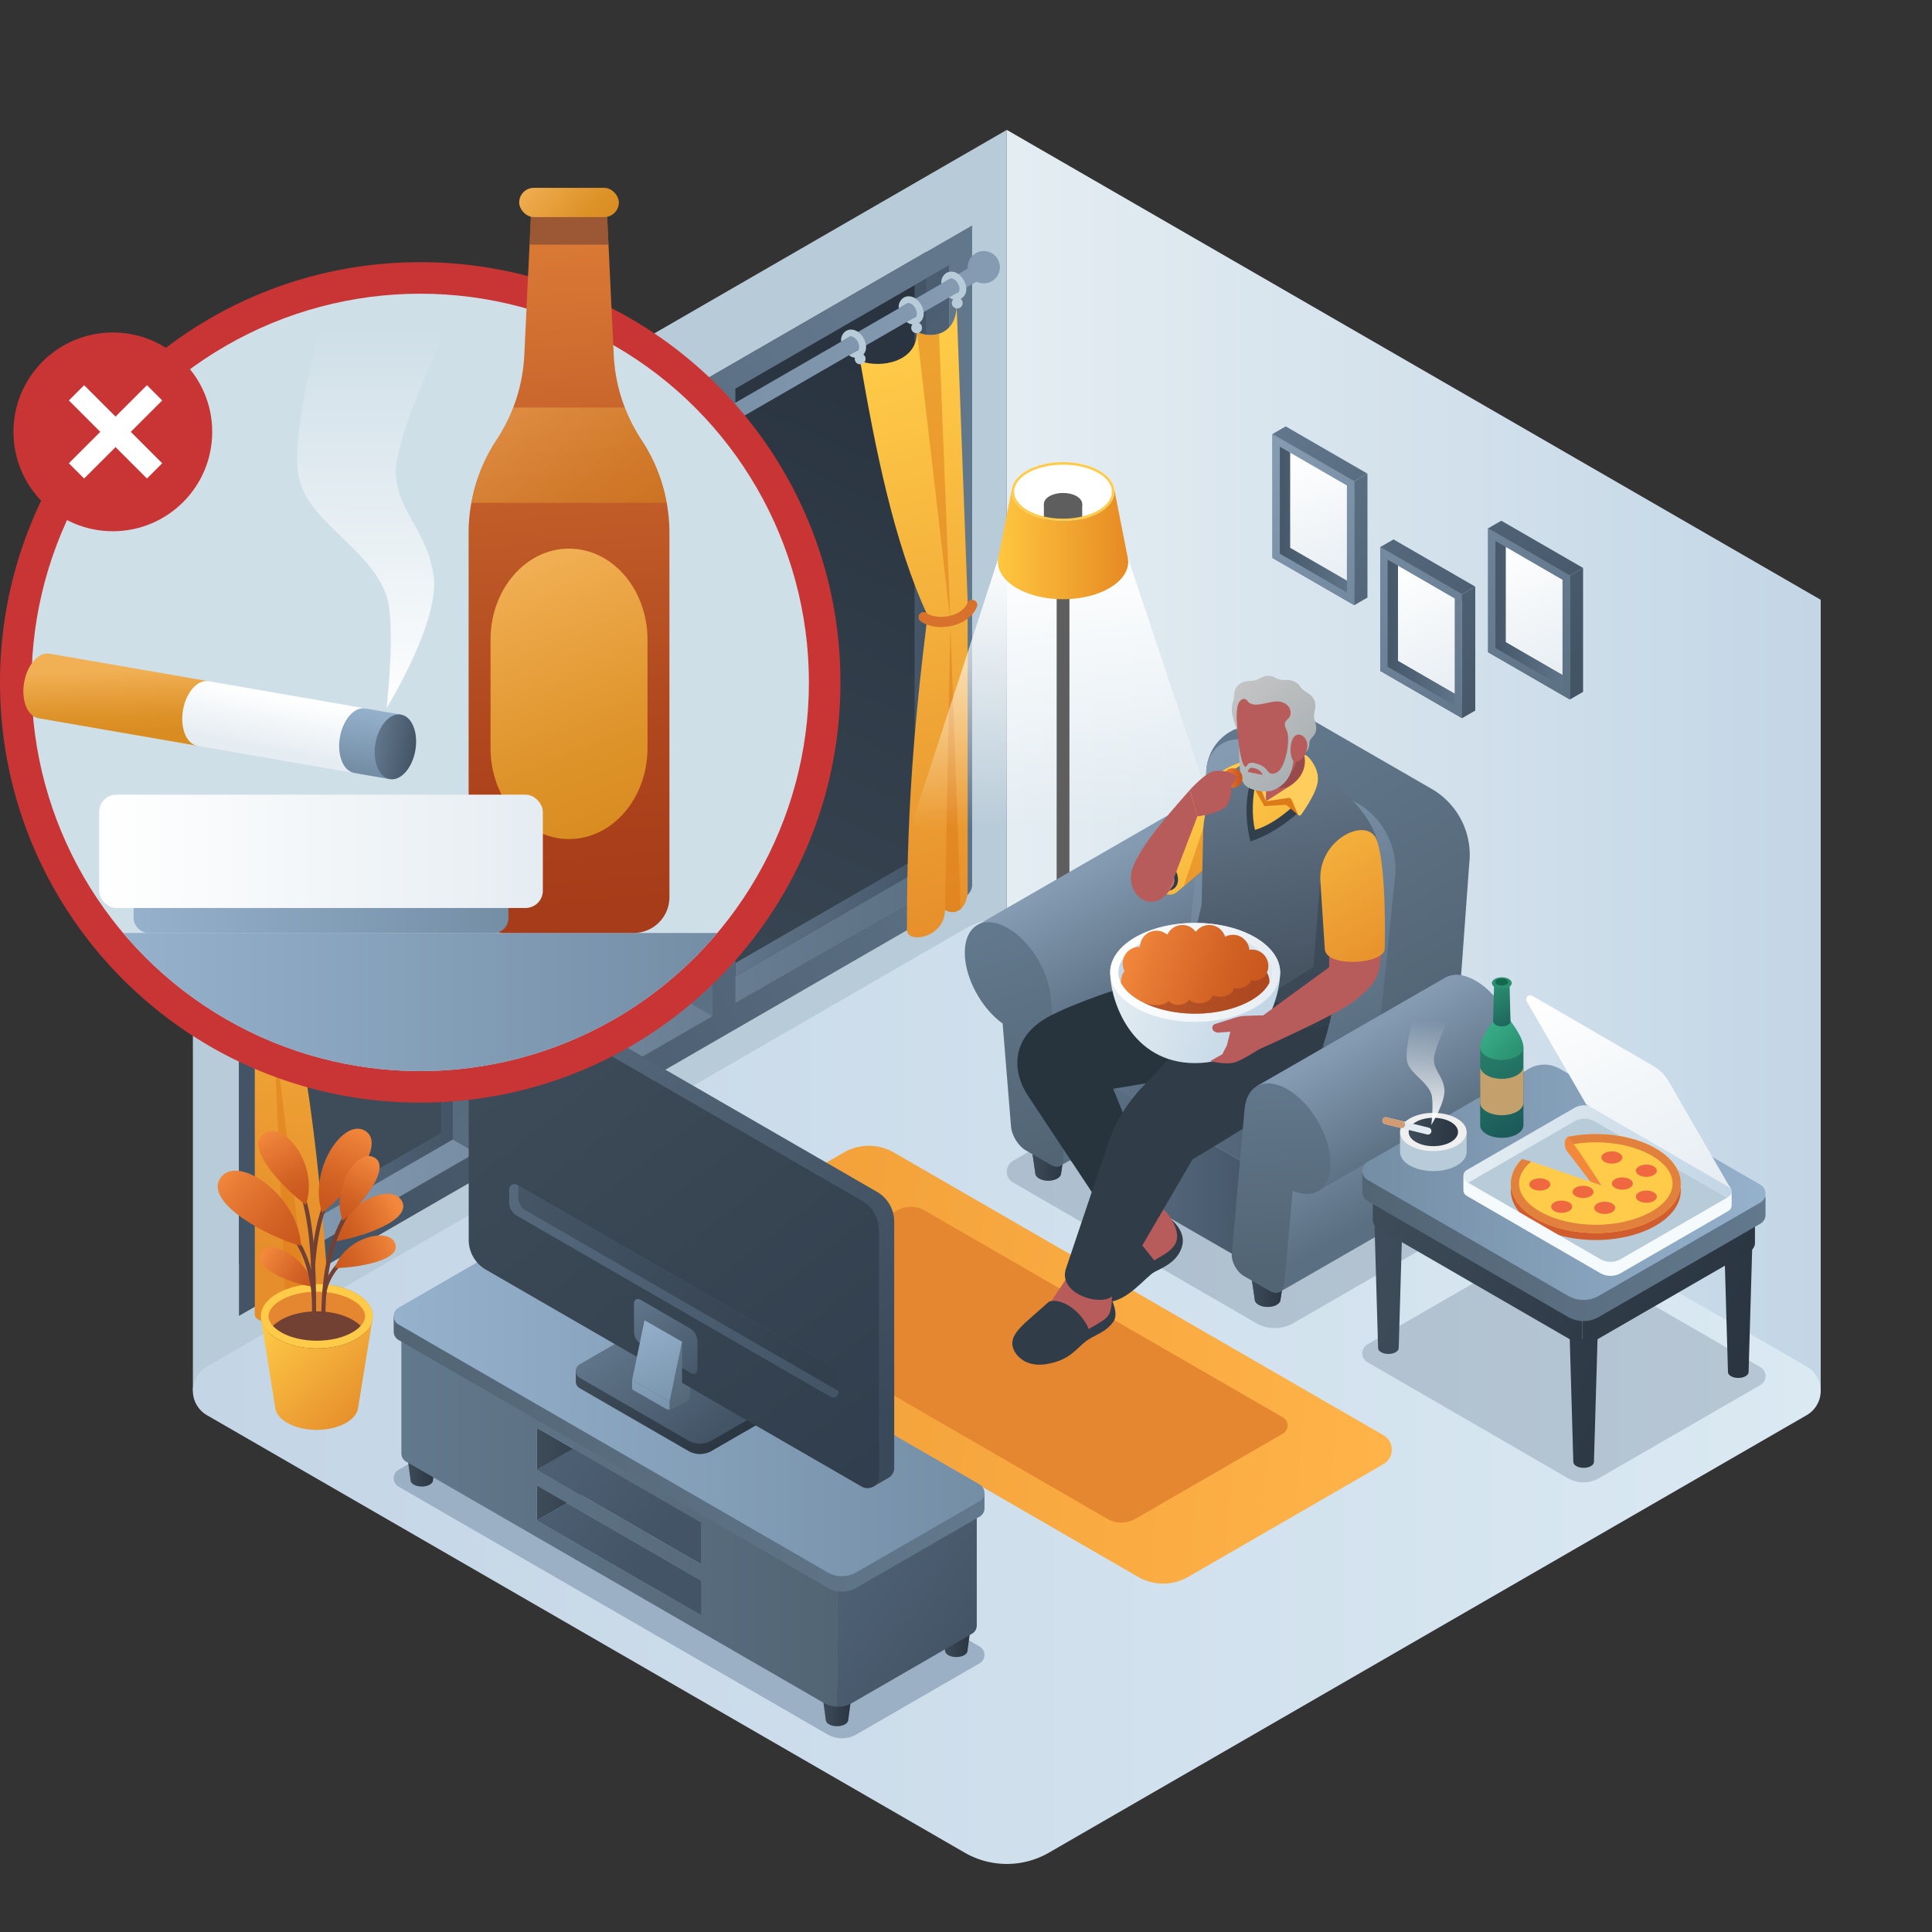<svg id="Layer_1" data-name="Layer 1" xmlns="http://www.w3.org/2000/svg" xmlns:xlink="http://www.w3.org/1999/xlink" viewBox="0 0 1000 1000">
  <rect x="0" y="0" width="1000" height="1000" fill="#333333" stroke="none"/>
  <defs>
    <style>
      .cls-1 {
        fill: url(#linear-gradient);
      }

      .cls-2 {
        fill: #b8cbd8;
      }

      .cls-3 {
        fill: url(#linear-gradient-2);
      }

      .cls-4 {
        fill: #2a3f5e;
        opacity: 0.2;
      }

      .cls-27, .cls-5 {
        fill: #fff;
      }

      .cls-5 {
        opacity: 0.7;
      }

      .cls-6 {
        fill: url(#linear-gradient-3);
      }

      .cls-7 {
        fill: url(#linear-gradient-4);
      }

      .cls-8 {
        fill: url(#linear-gradient-5);
      }

      .cls-9 {
        fill: url(#linear-gradient-6);
      }

      .cls-10 {
        fill: url(#linear-gradient-7);
      }

      .cls-11 {
        fill: url(#linear-gradient-8);
      }

      .cls-12 {
        fill: url(#linear-gradient-9);
      }

      .cls-13 {
        fill: url(#linear-gradient-10);
      }

      .cls-14 {
        fill: url(#linear-gradient-11);
      }

      .cls-15 {
        fill: url(#linear-gradient-12);
      }

      .cls-16 {
        fill: url(#linear-gradient-13);
      }

      .cls-17 {
        fill: url(#linear-gradient-14);
      }

      .cls-18 {
        fill: url(#linear-gradient-15);
      }

      .cls-19, .cls-46 {
        fill: #dd7b19;
      }

      .cls-139, .cls-19, .cls-51, .cls-61 {
        opacity: 0.5;
      }

      .cls-20 {
        fill: url(#linear-gradient-16);
      }

      .cls-21 {
        fill: none;
        stroke: #d8712b;
        stroke-linecap: round;
        stroke-miterlimit: 10;
        stroke-width: 5.287px;
      }

      .cls-22 {
        fill: url(#linear-gradient-17);
      }

      .cls-23 {
        fill: #e58630;
      }

      .cls-24 {
        fill: url(#linear-gradient-18);
      }

      .cls-25 {
        fill: #5e5e5e;
      }

      .cls-26 {
        fill: url(#linear-gradient-19);
      }

      .cls-28 {
        fill: #ffcb48;
      }

      .cls-29 {
        fill: #4f4f4f;
      }

      .cls-30 {
        fill: url(#linear-gradient-20);
      }

      .cls-31 {
        fill: #777;
      }

      .cls-32 {
        fill: url(#linear-gradient-21);
      }

      .cls-33 {
        fill: url(#linear-gradient-22);
      }

      .cls-34 {
        fill: url(#linear-gradient-23);
      }

      .cls-35 {
        fill: url(#linear-gradient-24);
      }

      .cls-36 {
        fill: url(#linear-gradient-25);
      }

      .cls-37 {
        fill: url(#linear-gradient-26);
      }

      .cls-38 {
        fill: #27343d;
      }

      .cls-39 {
        fill: #303d49;
      }

      .cls-40 {
        fill: #b75c5a;
      }

      .cls-41, .cls-51 {
        fill: #323f4c;
      }

      .cls-42 {
        fill: url(#linear-gradient-27);
      }

      .cls-43 {
        fill: #c6716b;
      }

      .cls-44 {
        fill: url(#linear-gradient-28);
      }

      .cls-45 {
        fill: url(#linear-gradient-29);
      }

      .cls-47 {
        fill: #ffcd5c;
      }

      .cls-48 {
        fill: #994a4a;
      }

      .cls-49 {
        fill: url(#linear-gradient-30);
      }

      .cls-50 {
        fill: url(#linear-gradient-31);
      }

      .cls-52 {
        fill: url(#linear-gradient-32);
      }

      .cls-53 {
        fill: url(#linear-gradient-33);
      }

      .cls-54 {
        fill: url(#linear-gradient-34);
      }

      .cls-55 {
        fill: url(#linear-gradient-35);
      }

      .cls-56 {
        fill: url(#linear-gradient-36);
      }

      .cls-57 {
        fill: url(#linear-gradient-37);
      }

      .cls-58 {
        fill: url(#linear-gradient-38);
      }

      .cls-59 {
        fill: url(#linear-gradient-39);
      }

      .cls-60 {
        fill: url(#linear-gradient-40);
      }

      .cls-61 {
        fill: #913823;
      }

      .cls-62 {
        fill: url(#linear-gradient-41);
      }

      .cls-63 {
        fill: url(#linear-gradient-42);
      }

      .cls-64 {
        fill: url(#linear-gradient-43);
      }

      .cls-65 {
        fill: url(#linear-gradient-44);
      }

      .cls-66 {
        fill: url(#linear-gradient-45);
      }

      .cls-67 {
        fill: url(#linear-gradient-46);
      }

      .cls-68 {
        fill: url(#linear-gradient-47);
      }

      .cls-69 {
        fill: url(#linear-gradient-48);
      }

      .cls-70 {
        fill: url(#linear-gradient-49);
      }

      .cls-71 {
        fill: url(#linear-gradient-50);
      }

      .cls-140, .cls-72 {
        fill: #724133;
      }

      .cls-73 {
        fill: url(#linear-gradient-51);
      }

      .cls-74 {
        fill: url(#linear-gradient-52);
      }

      .cls-75 {
        fill: url(#linear-gradient-53);
      }

      .cls-76 {
        fill: url(#linear-gradient-54);
      }

      .cls-77 {
        fill: url(#linear-gradient-55);
      }

      .cls-78 {
        fill: url(#linear-gradient-56);
      }

      .cls-79 {
        fill: url(#linear-gradient-57);
      }

      .cls-80 {
        fill: #9bb0c4;
      }

      .cls-81 {
        fill: url(#linear-gradient-58);
      }

      .cls-82 {
        fill: url(#linear-gradient-59);
      }

      .cls-83 {
        fill: url(#linear-gradient-60);
      }

      .cls-84 {
        fill: url(#linear-gradient-61);
      }

      .cls-85 {
        fill: url(#linear-gradient-62);
      }

      .cls-86 {
        fill: url(#linear-gradient-63);
      }

      .cls-87 {
        fill: url(#linear-gradient-64);
      }

      .cls-88 {
        fill: url(#linear-gradient-65);
      }

      .cls-89 {
        fill: url(#linear-gradient-66);
      }

      .cls-90 {
        fill: url(#linear-gradient-67);
      }

      .cls-91 {
        fill: url(#linear-gradient-68);
      }

      .cls-92 {
        fill: url(#linear-gradient-69);
      }

      .cls-93 {
        fill: url(#linear-gradient-70);
      }

      .cls-94 {
        fill: url(#linear-gradient-71);
      }

      .cls-95 {
        fill: url(#linear-gradient-72);
      }

      .cls-96 {
        fill: url(#linear-gradient-73);
      }

      .cls-97 {
        fill: url(#linear-gradient-74);
      }

      .cls-98 {
        fill: url(#linear-gradient-75);
      }

      .cls-99 {
        fill: url(#linear-gradient-76);
      }

      .cls-100 {
        fill: url(#linear-gradient-77);
      }

      .cls-101 {
        fill: url(#linear-gradient-78);
      }

      .cls-102 {
        fill: url(#linear-gradient-79);
      }

      .cls-103 {
        fill: url(#linear-gradient-80);
      }

      .cls-104 {
        fill: url(#linear-gradient-81);
      }

      .cls-105 {
        fill: url(#linear-gradient-82);
      }

      .cls-106 {
        fill: url(#linear-gradient-83);
      }

      .cls-107 {
        fill: url(#linear-gradient-84);
      }

      .cls-108 {
        fill: url(#linear-gradient-85);
      }

      .cls-109 {
        fill: url(#linear-gradient-86);
      }

      .cls-110 {
        fill: url(#linear-gradient-87);
      }

      .cls-111 {
        fill: url(#linear-gradient-88);
      }

      .cls-112 {
        fill: url(#linear-gradient-89);
      }

      .cls-113 {
        fill: url(#linear-gradient-90);
      }

      .cls-114 {
        fill: url(#linear-gradient-91);
      }

      .cls-115 {
        fill: url(#linear-gradient-92);
      }

      .cls-116 {
        fill: #efefef;
      }

      .cls-117 {
        fill: url(#linear-gradient-93);
      }

      .cls-118 {
        fill: #e2ebf1;
      }

      .cls-119 {
        fill: #d39b71;
      }

      .cls-120 {
        fill: url(#linear-gradient-94);
      }

      .cls-121 {
        fill: url(#linear-gradient-95);
      }

      .cls-122 {
        fill: #d15d2f;
      }

      .cls-123 {
        fill: #e2803d;
      }

      .cls-124 {
        fill: url(#linear-gradient-96);
      }

      .cls-125 {
        fill: #f5fafc;
      }

      .cls-126 {
        fill: #f2883c;
      }

      .cls-127 {
        fill: #ef683f;
      }

      .cls-128 {
        fill: url(#linear-gradient-97);
      }

      .cls-129 {
        fill: url(#linear-gradient-98);
      }

      .cls-130 {
        fill: #c4a16c;
      }

      .cls-131 {
        fill: url(#linear-gradient-99);
      }

      .cls-132 {
        fill: #2b8e6f;
      }

      .cls-133 {
        fill: #14684c;
      }

      .cls-134 {
        fill: #c93535;
      }

      .cls-135 {
        fill: #cfdfe8;
      }

      .cls-136 {
        fill: url(#linear-gradient-100);
      }

      .cls-137 {
        fill: url(#linear-gradient-101);
      }

      .cls-138 {
        fill: url(#linear-gradient-102);
      }

      .cls-139 {
        fill: url(#linear-gradient-103);
      }

      .cls-140 {
        opacity: 0.6;
      }

      .cls-141 {
        fill: url(#linear-gradient-104);
      }

      .cls-142 {
        fill: url(#linear-gradient-105);
      }

      .cls-143 {
        fill: url(#linear-gradient-106);
      }

      .cls-144 {
        fill: url(#linear-gradient-107);
      }

      .cls-145 {
        fill: url(#linear-gradient-108);
      }

      .cls-146 {
        fill: url(#linear-gradient-109);
      }

      .cls-147 {
        fill: url(#linear-gradient-110);
      }

      .cls-148 {
        fill: url(#linear-gradient-111);
      }

      .cls-149 {
        fill: url(#linear-gradient-112);
      }
    </style>
    <linearGradient id="linear-gradient" x1="521.108" y1="393.56" x2="942.394" y2="393.56" gradientUnits="userSpaceOnUse">
      <stop offset="0" stop-color="#e4edf2"/>
      <stop offset="1" stop-color="#c3d6e6"/>
    </linearGradient>
    <linearGradient id="linear-gradient-2" x1="99.837" y1="719.893" x2="942.394" y2="719.893" gradientUnits="userSpaceOnUse">
      <stop offset="0.007" stop-color="#c4d5e6"/>
      <stop offset="1" stop-color="#dae9f2"/>
    </linearGradient>
    <linearGradient id="linear-gradient-3" x1="411.819" y1="169.435" x2="226.214" y2="571.579" gradientUnits="userSpaceOnUse">
      <stop offset="0" stop-color="#293440"/>
      <stop offset="1" stop-color="#3e4c59"/>
    </linearGradient>
    <linearGradient id="linear-gradient-4" x1="135.574" y1="466.24" x2="234.28" y2="466.24" gradientUnits="userSpaceOnUse">
      <stop offset="0" stop-color="#62778c"/>
      <stop offset="1" stop-color="#435466"/>
    </linearGradient>
    <linearGradient id="linear-gradient-5" x1="258.094" y1="395.499" x2="356.815" y2="395.499" xlink:href="#linear-gradient-4"/>
    <linearGradient id="linear-gradient-6" x1="380.629" y1="324.737" x2="479.406" y2="324.737" xlink:href="#linear-gradient-4"/>
    <linearGradient id="linear-gradient-7" x1="135.574" y1="398.9" x2="491.284" y2="398.9" gradientUnits="userSpaceOnUse">
      <stop offset="0" stop-color="#849bb2"/>
      <stop offset="1" stop-color="#5b6f82"/>
    </linearGradient>
    <linearGradient id="linear-gradient-8" x1="507.766" y1="293.553" x2="125.42" y2="500.812" xlink:href="#linear-gradient-4"/>
    <linearGradient id="linear-gradient-9" x1="155.854" y1="350.148" x2="390.954" y2="584.629" gradientUnits="userSpaceOnUse">
      <stop offset="0" stop-color="#435466"/>
      <stop offset="1" stop-color="#62778c"/>
    </linearGradient>
    <linearGradient id="linear-gradient-10" x1="252.332" y1="253.415" x2="487.432" y2="487.896" xlink:href="#linear-gradient-9"/>
    <linearGradient id="linear-gradient-11" x1="348.823" y1="156.67" x2="583.923" y2="391.151" xlink:href="#linear-gradient-9"/>
    <linearGradient id="linear-gradient-12" x1="-67.033" y1="138.308" x2="504.301" y2="138.308" gradientUnits="userSpaceOnUse">
      <stop offset="0" stop-color="#5b6f82"/>
      <stop offset="1" stop-color="#849bb2"/>
    </linearGradient>
    <linearGradient id="linear-gradient-13" x1="-67.033" y1="246.66" x2="504.301" y2="246.66" xlink:href="#linear-gradient-12"/>
    <linearGradient id="linear-gradient-14" x1="-67.033" y1="355.085" x2="504.301" y2="355.085" xlink:href="#linear-gradient-12"/>
    <linearGradient id="linear-gradient-15" x1="168.693" y1="350.601" x2="144.564" y2="646.641" gradientUnits="userSpaceOnUse">
      <stop offset="0" stop-color="#ffcb48"/>
      <stop offset="1" stop-color="#e68e2b"/>
    </linearGradient>
    <linearGradient id="linear-gradient-16" x1="445.871" y1="184.655" x2="525.062" y2="477.911" xlink:href="#linear-gradient-15"/>
    <linearGradient id="linear-gradient-17" x1="-8379.12" y1="722.052" x2="-7738.202" y2="670.026" gradientTransform="matrix(-1, 0, 0, 1, -7660.007, 0)" gradientUnits="userSpaceOnUse">
      <stop offset="0" stop-color="#ffb348"/>
      <stop offset="1" stop-color="#e68e2b"/>
    </linearGradient>
    <linearGradient id="linear-gradient-18" x1="551.404" y1="285.336" x2="551.404" y2="536.836" gradientUnits="userSpaceOnUse">
      <stop offset="0" stop-color="#fff"/>
      <stop offset="0.57" stop-color="#fff" stop-opacity="0"/>
    </linearGradient>
    <linearGradient id="linear-gradient-19" x1="516.521" y1="281.663" x2="583.943" y2="281.663" gradientUnits="userSpaceOnUse">
      <stop offset="0.008" stop-color="#ffc63f"/>
      <stop offset="1" stop-color="#e68a23"/>
    </linearGradient>
    <linearGradient id="linear-gradient-20" x1="533.398" y1="600.704" x2="551.758" y2="600.704" gradientUnits="userSpaceOnUse">
      <stop offset="0" stop-color="#3e4c59"/>
      <stop offset="1" stop-color="#293440"/>
    </linearGradient>
    <linearGradient id="linear-gradient-21" x1="554.929" y1="453.433" x2="589.552" y2="517.886" xlink:href="#linear-gradient-7"/>
    <linearGradient id="linear-gradient-22" x1="512.277" y1="482.826" x2="549.43" y2="597.483" gradientUnits="userSpaceOnUse">
      <stop offset="0" stop-color="#62788c"/>
      <stop offset="1" stop-color="#526575"/>
    </linearGradient>
    <linearGradient id="linear-gradient-23" x1="548.863" y1="602.916" x2="654.759" y2="602.916" xlink:href="#linear-gradient-4"/>
    <linearGradient id="linear-gradient-24" x1="548.813" y1="546.36" x2="737.186" y2="546.36" xlink:href="#linear-gradient-4"/>
    <linearGradient id="linear-gradient-25" x1="657.53" y1="376.812" x2="747.551" y2="527.557" xlink:href="#linear-gradient-22"/>
    <linearGradient id="linear-gradient-26" x1="629.06" y1="393.28" x2="700.97" y2="535.103" xlink:href="#linear-gradient-7"/>
    <linearGradient id="linear-gradient-27" x1="614.425" y1="412.2" x2="683.191" y2="524.881" xlink:href="#linear-gradient-15"/>
    <linearGradient id="linear-gradient-28" x1="652.895" y1="391.951" x2="674.341" y2="509.398" gradientUnits="userSpaceOnUse">
      <stop offset="0" stop-color="#65788c"/>
      <stop offset="1" stop-color="#455260"/>
    </linearGradient>
    <linearGradient id="linear-gradient-29" x1="644.913" y1="393.593" x2="713.679" y2="506.274" xlink:href="#linear-gradient-15"/>
    <linearGradient id="linear-gradient-30" x1="639.856" y1="347.478" x2="680.197" y2="391.904" gradientUnits="userSpaceOnUse">
      <stop offset="0" stop-color="#c6c6c6"/>
      <stop offset="1" stop-color="#a9b0b3"/>
    </linearGradient>
    <linearGradient id="linear-gradient-31" x1="626.023" y1="360.04" x2="666.363" y2="404.465" xlink:href="#linear-gradient-30"/>
    <linearGradient id="linear-gradient-32" x1="646.973" y1="666.056" x2="665.333" y2="666.056" xlink:href="#linear-gradient-20"/>
    <linearGradient id="linear-gradient-33" x1="737.186" y1="616.227" x2="755.546" y2="616.227" xlink:href="#linear-gradient-20"/>
    <linearGradient id="linear-gradient-34" x1="697.461" y1="553.079" x2="733.416" y2="619.396" xlink:href="#linear-gradient-7"/>
    <linearGradient id="linear-gradient-35" x1="707.803" y1="532.7" x2="740.162" y2="587.032" xlink:href="#linear-gradient-7"/>
    <linearGradient id="linear-gradient-36" x1="659.402" y1="556.501" x2="664.729" y2="656.11" xlink:href="#linear-gradient-22"/>
    <linearGradient id="linear-gradient-37" x1="578.371" y1="499.398" x2="653.655" y2="525.281" xlink:href="#linear-gradient"/>
    <linearGradient id="linear-gradient-38" x1="576.145" y1="503.311" x2="661.342" y2="503.311" xlink:href="#linear-gradient-2"/>
    <linearGradient id="linear-gradient-39" x1="574.631" y1="503.312" x2="662.602" y2="503.312" gradientUnits="userSpaceOnUse">
      <stop offset="0" stop-color="#fff"/>
      <stop offset="0.989" stop-color="#e6edf2"/>
    </linearGradient>
    <linearGradient id="linear-gradient-40" x1="583.544" y1="490.108" x2="654.953" y2="514.659" gradientUnits="userSpaceOnUse">
      <stop offset="0" stop-color="#f2883c"/>
      <stop offset="0.167" stop-color="#e97d35"/>
      <stop offset="0.674" stop-color="#d26124"/>
      <stop offset="0.968" stop-color="#c9571e"/>
    </linearGradient>
    <linearGradient id="linear-gradient-41" x1="653.404" y1="388.412" x2="722.17" y2="501.093" xlink:href="#linear-gradient-15"/>
    <linearGradient id="linear-gradient-42" x1="632.953" y1="402.715" x2="643.103" y2="402.715" xlink:href="#linear-gradient-40"/>
    <linearGradient id="linear-gradient-43" x1="10220.409" y1="626.6" x2="10509.604" y2="758.727" gradientTransform="translate(-9616.625)" xlink:href="#linear-gradient-20"/>
    <linearGradient id="linear-gradient-44" x1="10252.373" y1="558.101" x2="10541.567" y2="690.228" gradientTransform="translate(-9616.625)" xlink:href="#linear-gradient-20"/>
    <linearGradient id="linear-gradient-45" x1="10322.357" y1="660.395" x2="10611.551" y2="792.522" gradientTransform="translate(-9616.625)" xlink:href="#linear-gradient-20"/>
    <linearGradient id="linear-gradient-46" x1="10240.458" y1="552.8" x2="10535.698" y2="687.689" gradientTransform="translate(-9616.625)" xlink:href="#linear-gradient-20"/>
    <linearGradient id="linear-gradient-47" x1="10337.029" y1="607.96" x2="10494.046" y2="679.697" gradientTransform="translate(-9616.625)" xlink:href="#linear-gradient-20"/>
    <linearGradient id="linear-gradient-48" x1="10321.753" y1="645.585" x2="10530.459" y2="645.585" gradientTransform="translate(-9616.625)" gradientUnits="userSpaceOnUse">
      <stop offset="0" stop-color="#526575"/>
      <stop offset="1" stop-color="#62788c"/>
    </linearGradient>
    <linearGradient id="linear-gradient-49" x1="10321.753" y1="611.943" x2="10530.459" y2="611.943" gradientTransform="translate(-9616.625)" gradientUnits="userSpaceOnUse">
      <stop offset="0" stop-color="#748ea6"/>
      <stop offset="1" stop-color="#96b1cc"/>
    </linearGradient>
    <linearGradient id="linear-gradient-50" x1="-221.519" y1="678.706" x2="-270.937" y2="731.139" gradientTransform="matrix(-1, 0, 0, 1, -80.787, 0)" xlink:href="#linear-gradient-15"/>
    <linearGradient id="linear-gradient-51" x1="-285.101" y1="622.332" x2="-254.477" y2="639.036" gradientTransform="matrix(-1, 0, 0, 1, -80.787, 0)" xlink:href="#linear-gradient-40"/>
    <linearGradient id="linear-gradient-52" x1="-268.379" y1="584.25" x2="-247.344" y2="624.619" gradientTransform="matrix(-1, 0, 0, 1, -80.787, 0)" xlink:href="#linear-gradient-40"/>
    <linearGradient id="linear-gradient-53" x1="-217.977" y1="648.637" x2="-243.498" y2="664.877" gradientTransform="matrix(-1, 0, 0, 1, -80.787, 0)" xlink:href="#linear-gradient-40"/>
    <linearGradient id="linear-gradient-54" x1="-285.721" y1="641.741" x2="-251.848" y2="655.816" gradientTransform="matrix(-1, 0, 0, 1, -80.787, 0)" xlink:href="#linear-gradient-40"/>
    <linearGradient id="linear-gradient-55" x1="-273.32" y1="599.631" x2="-256.306" y2="630.41" gradientTransform="matrix(-1, 0, 0, 1, -80.787, 0)" xlink:href="#linear-gradient-40"/>
    <linearGradient id="linear-gradient-56" x1="-195.524" y1="606.609" x2="-238.367" y2="645.122" gradientTransform="matrix(-1, 0, 0, 1, -80.787, 0)" xlink:href="#linear-gradient-40"/>
    <linearGradient id="linear-gradient-57" x1="-219.391" y1="585.964" x2="-239.652" y2="621.384" gradientTransform="matrix(-1, 0, 0, 1, -80.787, 0)" xlink:href="#linear-gradient-40"/>
    <linearGradient id="linear-gradient-58" x1="613.067" y1="884.329" x2="628.778" y2="884.329" gradientTransform="translate(-187.689)" xlink:href="#linear-gradient-20"/>
    <linearGradient id="linear-gradient-59" x1="674.797" y1="848.528" x2="690.507" y2="848.528" gradientTransform="translate(-187.689)" xlink:href="#linear-gradient-20"/>
    <linearGradient id="linear-gradient-60" x1="398.158" y1="760.261" x2="413.869" y2="760.261" gradientTransform="translate(-187.689)" xlink:href="#linear-gradient-20"/>
    <linearGradient id="linear-gradient-61" x1="518.574" y1="734.815" x2="688.592" y2="852.022" gradientTransform="translate(-187.689)" xlink:href="#linear-gradient-4"/>
    <linearGradient id="linear-gradient-62" x1="465.568" y1="763.038" x2="507.111" y2="763.038" gradientTransform="translate(-187.689)" xlink:href="#linear-gradient-20"/>
    <linearGradient id="linear-gradient-63" x1="367.384" y1="666.204" x2="538.083" y2="781.366" gradientTransform="translate(-187.689)" xlink:href="#linear-gradient-4"/>
    <linearGradient id="linear-gradient-64" x1="395.443" y1="785.232" x2="620.922" y2="785.232" gradientTransform="translate(-187.689)" xlink:href="#linear-gradient-22"/>
    <linearGradient id="linear-gradient-65" x1="348.185" y1="694.662" x2="518.884" y2="809.824" gradientTransform="translate(-187.689)" xlink:href="#linear-gradient-4"/>
    <linearGradient id="linear-gradient-66" x1="391.456" y1="752.491" x2="697.256" y2="752.491" gradientTransform="translate(-187.689)" xlink:href="#linear-gradient-48"/>
    <linearGradient id="linear-gradient-67" x1="391.456" y1="726.958" x2="697.255" y2="726.958" gradientTransform="translate(-187.689)" gradientUnits="userSpaceOnUse">
      <stop offset="0" stop-color="#96b1cc"/>
      <stop offset="1" stop-color="#748ea6"/>
    </linearGradient>
    <linearGradient id="linear-gradient-68" x1="506.135" y1="692.019" x2="568.316" y2="755.222" gradientTransform="translate(-187.689)" xlink:href="#linear-gradient-20"/>
    <linearGradient id="linear-gradient-69" x1="510.833" y1="683.513" x2="555.978" y2="743.308" gradientTransform="translate(-187.689)" xlink:href="#linear-gradient-4"/>
    <linearGradient id="linear-gradient-70" x1="485.552" y1="490.845" x2="657.785" y2="726.451" gradientTransform="translate(-187.689)" gradientUnits="userSpaceOnUse">
      <stop offset="0" stop-color="#596c80"/>
      <stop offset="0.999" stop-color="#3a4959"/>
    </linearGradient>
    <linearGradient id="linear-gradient-71" x1="446.171" y1="524.99" x2="636.291" y2="765.707" gradientTransform="translate(-187.689)" gradientUnits="userSpaceOnUse">
      <stop offset="0" stop-color="#3e4c59"/>
      <stop offset="1" stop-color="#313e4d"/>
    </linearGradient>
    <linearGradient id="linear-gradient-72" x1="353.714" y1="520.711" x2="612.829" y2="729.741" gradientTransform="translate(-187.689)" xlink:href="#linear-gradient-4"/>
    <linearGradient id="linear-gradient-73" x1="335.946" y1="490.273" x2="599.661" y2="719.746" gradientTransform="translate(-187.689)" gradientUnits="userSpaceOnUse">
      <stop offset="0" stop-color="#596c80"/>
      <stop offset="0.999" stop-color="#323f4d"/>
    </linearGradient>
    <linearGradient id="linear-gradient-74" x1="518.319" y1="669.941" x2="547.961" y2="716.278" gradientTransform="translate(-187.689)" xlink:href="#linear-gradient-4"/>
    <linearGradient id="linear-gradient-75" x1="530.189" y1="695.37" x2="546.373" y2="732.337" gradientTransform="translate(-187.689)" xlink:href="#linear-gradient-22"/>
    <linearGradient id="linear-gradient-76" x1="519.356" y1="680.779" x2="539.117" y2="736.145" xlink:href="#linear-gradient-67"/>
    <linearGradient id="linear-gradient-77" x1="510.917" y1="683.791" x2="530.678" y2="739.157" xlink:href="#linear-gradient-67"/>
    <linearGradient id="linear-gradient-78" x1="658.644" y1="268.941" x2="700.943" y2="268.941" xlink:href="#linear-gradient-9"/>
    <linearGradient id="linear-gradient-79" x1="671.872" y1="233.886" x2="697.343" y2="303.394" xlink:href="#linear-gradient-39"/>
    <linearGradient id="linear-gradient-80" x1="650.071" y1="241.815" x2="800.742" y2="379.319" xlink:href="#linear-gradient-7"/>
    <linearGradient id="linear-gradient-81" x1="650.39" y1="230.736" x2="796.888" y2="362.268" xlink:href="#linear-gradient-4"/>
    <linearGradient id="linear-gradient-82" x1="662.974" y1="216.72" x2="809.472" y2="348.252" xlink:href="#linear-gradient-4"/>
    <linearGradient id="linear-gradient-83" x1="714.447" y1="327.438" x2="756.745" y2="327.438" xlink:href="#linear-gradient-9"/>
    <linearGradient id="linear-gradient-84" x1="724.499" y1="291.368" x2="755.844" y2="361.607" xlink:href="#linear-gradient-39"/>
    <linearGradient id="linear-gradient-85" x1="646.301" y1="245.946" x2="796.973" y2="383.45" xlink:href="#linear-gradient-7"/>
    <linearGradient id="linear-gradient-86" x1="646.216" y1="235.384" x2="792.715" y2="366.916" xlink:href="#linear-gradient-4"/>
    <linearGradient id="linear-gradient-87" x1="658.8" y1="221.368" x2="805.299" y2="352.9" xlink:href="#linear-gradient-4"/>
    <linearGradient id="linear-gradient-88" x1="770.249" y1="317.755" x2="812.548" y2="317.755" xlink:href="#linear-gradient-9"/>
    <linearGradient id="linear-gradient-89" x1="780.302" y1="281.685" x2="811.647" y2="351.925" xlink:href="#linear-gradient-39"/>
    <linearGradient id="linear-gradient-90" x1="676.479" y1="212.878" x2="827.15" y2="350.382" xlink:href="#linear-gradient-7"/>
    <linearGradient id="linear-gradient-91" x1="675.935" y1="202.283" x2="822.434" y2="333.815" xlink:href="#linear-gradient-4"/>
    <linearGradient id="linear-gradient-92" x1="688.52" y1="188.267" x2="835.018" y2="319.799" xlink:href="#linear-gradient-4"/>
    <linearGradient id="linear-gradient-93" x1="729.122" y1="585.915" x2="754.668" y2="585.915" xlink:href="#linear-gradient-20"/>
    <linearGradient id="linear-gradient-94" x1="739.207" y1="528.342" x2="739.207" y2="584.952" gradientUnits="userSpaceOnUse">
      <stop offset="0" stop-color="#fff" stop-opacity="0"/>
      <stop offset="0.989" stop-color="#fff"/>
    </linearGradient>
    <linearGradient id="linear-gradient-95" x1="10374.072" y1="612.597" x2="10512.926" y2="612.597" gradientTransform="translate(-9616.625)" xlink:href="#linear-gradient"/>
    <linearGradient id="linear-gradient-96" x1="815.239" y1="504.612" x2="869.623" y2="626.482" xlink:href="#linear-gradient-39"/>
    <linearGradient id="linear-gradient-97" x1="758.561" y1="526.636" x2="789.159" y2="585.512" gradientUnits="userSpaceOnUse">
      <stop offset="0" stop-color="#2b8e6f"/>
      <stop offset="1" stop-color="#1b5959"/>
    </linearGradient>
    <linearGradient id="linear-gradient-98" x1="768.338" y1="530.769" x2="786.227" y2="548.066" gradientUnits="userSpaceOnUse">
      <stop offset="0" stop-color="#38af87"/>
      <stop offset="1" stop-color="#2b8e6f"/>
    </linearGradient>
    <linearGradient id="linear-gradient-99" x1="772.663" y1="510.515" x2="785.327" y2="535.569" xlink:href="#linear-gradient-97"/>
    <linearGradient id="linear-gradient-100" x1="63.72" y1="518.645" x2="371.292" y2="518.645" gradientTransform="matrix(1, 0, 0, 1, 0, 0)" xlink:href="#linear-gradient-67"/>
    <linearGradient id="linear-gradient-101" x1="275.391" y1="119.619" x2="303.232" y2="482.167" gradientUnits="userSpaceOnUse">
      <stop offset="0" stop-color="#db7b36"/>
      <stop offset="0.308" stop-color="#c6622b"/>
      <stop offset="0.725" stop-color="#af461e"/>
      <stop offset="0.968" stop-color="#a63c19"/>
    </linearGradient>
    <linearGradient id="linear-gradient-102" x1="267.748" y1="290.53" x2="322.811" y2="431.59" gradientUnits="userSpaceOnUse">
      <stop offset="0" stop-color="#f2b055"/>
      <stop offset="0.214" stop-color="#eba646"/>
      <stop offset="0.691" stop-color="#de932a"/>
      <stop offset="0.968" stop-color="#d98c20"/>
    </linearGradient>
    <linearGradient id="linear-gradient-103" x1="266.767" y1="213.721" x2="317.499" y2="279.302" xlink:href="#linear-gradient-102"/>
    <linearGradient id="linear-gradient-104" x1="277.406" y1="88.245" x2="311.104" y2="120.827" xlink:href="#linear-gradient-102"/>
    <linearGradient id="linear-gradient-105" x1="69.141" y1="458.122" x2="263.143" y2="458.122" gradientTransform="matrix(1, 0, 0, 1, 0, 0)" xlink:href="#linear-gradient-67"/>
    <linearGradient id="linear-gradient-106" x1="51.311" y1="440.636" x2="280.973" y2="440.636" xlink:href="#linear-gradient-39"/>
    <linearGradient id="linear-gradient-107" x1="59.788" y1="347.194" x2="60.716" y2="379.984" xlink:href="#linear-gradient-102"/>
    <linearGradient id="linear-gradient-108" x1="143.664" y1="359.695" x2="138.328" y2="387.536" xlink:href="#linear-gradient-39"/>
    <linearGradient id="linear-gradient-109" x1="-48.361" y1="-246.741" x2="-27.394" y2="-246.741" gradientTransform="translate(-60.481 421.269) rotate(90)" xlink:href="#linear-gradient-39"/>
    <linearGradient id="linear-gradient-110" x1="193.214" y1="367.192" x2="187.801" y2="398.59" gradientTransform="matrix(1, 0, 0, 1, 0, 0)" xlink:href="#linear-gradient-67"/>
    <linearGradient id="linear-gradient-111" x1="-29.693" y1="-246.741" x2="-8.726" y2="-246.741" gradientTransform="translate(-42.087 405.79) rotate(90)" xlink:href="#linear-gradient-4"/>
    <linearGradient id="linear-gradient-112" x1="194.147" y1="171.407" x2="194.147" y2="376.106" xlink:href="#linear-gradient-94"/>
  </defs>
  <g>
    <g>
      <polygon class="cls-1" points="521.108 67.227 942.394 310.448 942.394 719.893 521.108 476.649 521.108 67.227"/>
      <polygon class="cls-2" points="521.124 67.227 99.837 310.448 99.837 719.893 521.124 476.649 521.124 67.227"/>
    </g>
    <path class="cls-3" d="M107.107,732.497l392.211,226.433a43.617,43.617,0,0,0,43.617-.001L935.125,732.492a14.539,14.539,0,0,0,0-25.182L542.918,480.857a43.617,43.617,0,0,0-43.62.001L107.106,707.314A14.539,14.539,0,0,0,107.107,732.497Z"/>
    <path class="cls-4" d="M911.174,707.638,807.33,647.604a15.965,15.965,0,0,0-15.965-.001l-83.575,48.246a5.322,5.322,0,0,0-.001,9.217l103.815,60.063a15.965,15.965,0,0,0,15.969.001l83.601-48.274A5.322,5.322,0,0,0,911.174,707.638Z"/>
    <path class="cls-4" d="M770.818,615.152l-125.85-72.757a19.349,19.349,0,0,0-19.349-.001L524.333,600.864a6.45,6.45,0,0,0-.002,11.17l125.816,72.791a19.349,19.349,0,0,0,19.354.002L770.818,626.323A6.45,6.45,0,0,0,770.818,615.152Z"/>
  </g>
  <g>
    <g>
      <g>
        <g>
          <path class="cls-5" d="M123.673,681.136l375.937-217.037a7.141,7.141,0,0,0,3.571-6.184V116.663L123.673,335.782Z"/>
          <path class="cls-6" d="M491.284,455.16,135.574,660.527l-11.878-6.855V335.801L479.406,130.422l11.878,6.855Z"/>
          <polygon class="cls-7" points="234.28 285.663 234.28 589.832 135.574 646.816 135.575 639.935 228.328 586.399 228.328 289.1 234.28 285.663"/>
          <polygon class="cls-8" points="356.815 214.914 356.796 519.097 258.094 576.083 258.094 569.203 350.845 515.669 350.845 218.341 356.815 214.914"/>
          <polygon class="cls-9" points="479.406 144.132 479.366 448.34 380.629 505.342 380.629 498.463 473.38 444.928 473.38 147.612 479.406 144.132"/>
          <polygon class="cls-10" points="491.284 137.278 491.278 455.166 135.575 660.522 135.574 646.816 479.406 448.317 479.406 144.132 491.284 137.278"/>
          <path class="cls-11" d="M123.673,335.782V681.136L499.61,464.099a7.141,7.141,0,0,0,3.571-6.184V116.663ZM368.727,208.036V525.917L258.094,589.789v-317.875ZM135.575,342.654l110.617-63.868v317.874L135.575,660.522Zm355.704,112.512L380.629,519.046V201.164L491.278,137.278Z"/>
        </g>
        <polygon class="cls-12" points="246.192 596.66 234.28 589.832 234.28 285.663 246.192 278.785 246.192 596.66"/>
        <polygon class="cls-13" points="368.727 525.917 356.815 519.09 356.815 214.914 368.727 208.036 368.727 525.917"/>
      </g>
      <polygon class="cls-14" points="491.278 455.162 479.366 448.34 479.406 144.132 491.278 137.281 491.278 455.162"/>
    </g>
    <g>
      <circle class="cls-15" cx="509.186" cy="138.308" r="8.348"/>
      <path class="cls-16" d="M508.146,144.207,140.794,356.342l-4.067-7.045L504.092,137.154l.002.003a2.049,2.049,0,0,1,2.021.215,6.359,6.359,0,0,1,2.885,4.977A1.996,1.996,0,0,1,508.146,144.207Z"/>
      <path class="cls-2" d="M500.115,148.822a9.924,9.924,0,0,0-1.304-3.877,9.582,9.582,0,0,0-2.82-3.137,6.366,6.366,0,0,0-3.595-1.198,5.164,5.164,0,0,0-2.521.652,5.701,5.701,0,0,0-2.608,5.587l4.371-2.52a1.392,1.392,0,0,1,.758-.194c1.093,0,2.45.987,3.366,2.573.969,1.674,1.111,3.454.441,4.371a1.391,1.391,0,0,1-.441.405,1.219,1.219,0,0,1-.546.159l-3.895,2.256a6.222,6.222,0,0,0,3.684,1.304,4.945,4.945,0,0,0,2.52-.67,5.49,5.49,0,0,0,2.626-4.952C500.15,149.333,500.133,149.069,500.115,148.822Z"/>
      <path class="cls-2" d="M478.05,161.575a9.924,9.924,0,0,0-1.304-3.877,9.582,9.582,0,0,0-2.82-3.137,6.366,6.366,0,0,0-3.595-1.198,5.164,5.164,0,0,0-2.521.652,5.701,5.701,0,0,0-2.608,5.587l4.371-2.52a1.392,1.392,0,0,1,.758-.194c1.093,0,2.45.987,3.366,2.573.969,1.674,1.111,3.454.441,4.371a1.391,1.391,0,0,1-.441.405,1.219,1.219,0,0,1-.546.159l-3.895,2.256a6.222,6.222,0,0,0,3.684,1.304,4.945,4.945,0,0,0,2.52-.67A5.49,5.49,0,0,0,478.085,162.333C478.085,162.086,478.067,161.822,478.05,161.575Z"/>
      <path class="cls-2" d="M448.238,178.806a9.924,9.924,0,0,0-1.304-3.877,9.582,9.582,0,0,0-2.82-3.137,6.366,6.366,0,0,0-3.595-1.198,5.164,5.164,0,0,0-2.521.652,5.701,5.701,0,0,0-2.608,5.587l4.371-2.52a1.392,1.392,0,0,1,.758-.194c1.093,0,2.45.987,3.366,2.573.969,1.674,1.111,3.454.441,4.371a1.391,1.391,0,0,1-.441.405,1.219,1.219,0,0,1-.546.159l-3.895,2.256a6.222,6.222,0,0,0,3.684,1.304,4.945,4.945,0,0,0,2.52-.67,5.49,5.49,0,0,0,2.626-4.952C448.273,179.317,448.255,179.053,448.238,178.806Z"/>
      <path class="cls-2" d="M146.771,352.89a9.924,9.924,0,0,0-1.304-3.877,9.582,9.582,0,0,0-2.82-3.137,6.366,6.366,0,0,0-3.595-1.198,5.164,5.164,0,0,0-2.521.652,5.701,5.701,0,0,0-2.608,5.587l4.371-2.52a1.392,1.392,0,0,1,.758-.194c1.093,0,2.45.987,3.366,2.573.969,1.674,1.111,3.454.441,4.371a1.391,1.391,0,0,1-.441.405,1.219,1.219,0,0,1-.546.159l-3.895,2.256a6.222,6.222,0,0,0,3.684,1.304,4.945,4.945,0,0,0,2.52-.67,5.49,5.49,0,0,0,2.626-4.952C146.806,353.401,146.789,353.137,146.771,352.89Z"/>
      <circle class="cls-17" cx="133.759" cy="355.085" r="8.348"/>
    </g>
    <path class="cls-18" d="M141.881,361.403a20.204,20.204,0,0,0,11.587,1.462c11.314-2.028,13.275-14.983,13.275-14.983s6.444,3.959,11.405,1.9c9.079-3.77,10.431-15.601,10.431-15.601-6.878,60.99-19.832,122.669-37.349,184.865,8.98,41.466,14.435,89.006,18,139.804,1.2,13.425-11.981,19.293-21.375,15.975,1.181,9.394-15.975,11.644-15.975,5.4V526.215Z"/>
    <path class="cls-19" d="M142.162,525.803l36.834-176.439c-.282.141-.55.295-.849.419-4.96,2.06-11.404-1.9-11.404-1.9s-.012.35-.093.918Z"/>
    <circle class="cls-2" cx="143.745" cy="359.84" r="2.812"/>
    <path class="cls-2" d="M169.309,339.865a9.924,9.924,0,0,0-1.304-3.877,9.582,9.582,0,0,0-2.82-3.137,6.366,6.366,0,0,0-3.595-1.198,5.164,5.164,0,0,0-2.521.652,5.701,5.701,0,0,0-2.608,5.587l4.371-2.52a1.392,1.392,0,0,1,.758-.194c1.093,0,2.45.987,3.366,2.573.969,1.674,1.111,3.454.441,4.371a1.391,1.391,0,0,1-.441.405,1.219,1.219,0,0,1-.546.159l-3.895,2.256a6.222,6.222,0,0,0,3.684,1.304,4.945,4.945,0,0,0,2.52-.67,5.49,5.49,0,0,0,2.626-4.952C169.344,340.376,169.326,340.112,169.309,339.865Z"/>
    <circle class="cls-2" cx="166.283" cy="346.816" r="2.812"/>
    <path class="cls-2" d="M191.018,327.327a9.924,9.924,0,0,0-1.304-3.877,9.582,9.582,0,0,0-2.82-3.137,6.366,6.366,0,0,0-3.595-1.198,5.164,5.164,0,0,0-2.521.652,5.701,5.701,0,0,0-2.608,5.587l4.371-2.52a1.392,1.392,0,0,1,.758-.194c1.093,0,2.45.987,3.366,2.573.969,1.674,1.111,3.454.441,4.371a1.391,1.391,0,0,1-.441.405,1.22,1.22,0,0,1-.546.159l-3.895,2.256a6.222,6.222,0,0,0,3.684,1.304,4.945,4.945,0,0,0,2.52-.67,5.49,5.49,0,0,0,2.626-4.952C191.053,327.838,191.035,327.574,191.018,327.327Z"/>
    <circle class="cls-2" cx="187.822" cy="333.801" r="2.812"/>
    <path class="cls-20" d="M500.839,461.285V310.702l-5.74-153.742c.613,16.42-13.034,18.719-20.515,14.781.225,15.637-18.795,19.113-29.372,15.1,8.018,46.255,17.506,94.152,34.916,131.773-7.969,63.318-10.701,107.29-10.701,162.751,0,7.462,19.687,4.012,19.687-10.35C496.032,474.729,500.84,468.373,500.839,461.285Z"/>
    <circle class="cls-2" cx="495.463" cy="156.848" r="2.812"/>
    <circle class="cls-2" cx="445.212" cy="185.757" r="2.812"/>
    <path class="cls-19" d="M497.274,470.452l-5.362-146.995L489.114,471.016C492.415,472.788,495.227,472.251,497.274,470.452Z"/>
    <path class="cls-19" d="M486.033,172.733a15.307,15.307,0,0,1-11.45-.991l17.329,149.649Z"/>
    <circle class="cls-2" cx="474.445" cy="169.672" r="2.812"/>
    <path class="cls-19" d="M141.479,529.328l6.375,145.497,3.2.742a17.589,17.589,0,0,0,7.751-.725Z"/>
    <path class="cls-21" d="M130.705,525.475c6.461,4.809,19.286,2.053,22.914-6.042"/>
    <path class="cls-21" d="M478.072,319.444c6.461,4.809,21.525,2.625,25.108-6.337"/>
  </g>
  <g>
    <path class="cls-22" d="M716.09,742.866,462.674,596.534a25.908,25.908,0,0,0-25.908-.002L335.703,654.874a8.636,8.636,0,0,0-.002,14.957L589.081,816.197a25.908,25.908,0,0,0,25.915.002L716.09,757.823A8.636,8.636,0,0,0,716.09,742.866Z"/>
    <path class="cls-23" d="M664.006,733.635,478.663,626.611a14.576,14.576,0,0,0-14.576-.001l-76.3,44.046a4.859,4.859,0,0,0-.001,8.415L573.103,786.12a14.576,14.576,0,0,0,14.579.001l76.323-44.072A4.859,4.859,0,0,0,664.006,733.635Z"/>
  </g>
  <g>
    <polygon class="cls-24" points="516.63 289.287 436.763 534.682 666.045 534.682 583.527 287.737 516.63 289.287"/>
    <g>
      <path class="cls-25" d="M574.77,514.648c-2.63-6.416-12.604-11.196-24.538-11.196s-21.909,4.78-24.538,11.196h-.7v3.352c0,8.035,11.3,14.549,25.238,14.549s25.239-6.514,25.239-14.549V514.648Z"/>
      <ellipse class="cls-25" cx="550.232" cy="514.154" rx="25.239" ry="14.549"/>
    </g>
    <path class="cls-25" d="M546.925,302.875V511.136c0,1.053,1.481,1.906,3.307,1.906s3.307-.853,3.307-1.906V302.875Z"/>
    <g>
      <path class="cls-26" d="M583.843,289.354h.002l-.005-.028a11.609,11.609,0,0,0-.312-1.589l-6.785-34.56h-53.026l-6.787,34.583a11.6,11.6,0,0,0-.3,1.528l-.013.066h.004a11.342,11.342,0,0,0-.1,1.421c0,10.7,15.093,19.374,33.711,19.374,18.618,0,33.711-8.674,33.711-19.374A11.312,11.312,0,0,0,583.843,289.354Z"/>
      <ellipse class="cls-27" cx="550.232" cy="254.483" rx="26.613" ry="15.295"/>
      <path class="cls-25" d="M540.315,268.669a44.894,44.894,0,0,0,19.833,0v-7.804H540.315Z"/>
      <ellipse class="cls-25" cx="550.232" cy="260.865" rx="9.917" ry="5.716"/>
      <path class="cls-28" d="M550.232,240.5c13.951,0,25.301,6.273,25.301,13.983s-11.35,13.983-25.301,13.983-25.301-6.273-25.301-13.983,11.35-13.983,25.301-13.983m0-1.312c-14.698,0-26.613,6.848-26.613,15.295,0,8.447,11.915,15.295,26.613,15.295s26.613-6.848,26.613-15.295c0-8.447-11.915-15.295-26.613-15.295Z"/>
    </g>
  </g>
  <g>
    <g>
      <path class="cls-29" d="M551.758,590.298l-2.529,16.921c0,2.149-2.988,3.891-6.675,3.891s-6.675-1.742-6.675-3.891l-2.481-16.921Z"/>
      <path class="cls-30" d="M551.758,590.298l-2.529,16.921c0,2.149-2.988,3.891-6.675,3.891s-6.675-1.742-6.675-3.891l-2.481-16.921Z"/>
      <ellipse class="cls-31" cx="542.554" cy="589.748" rx="9.204" ry="5.366"/>
    </g>
    <g>
      <path class="cls-32" d="M548.806,603.44l-43.425-124.33L603.177,422.767l.005.013c4.046-2.4,9.677-2.095,15.913,1.506,11.531,6.658,21.016,22.181,22.173,35.731l.002.001.003.034.001.008,6.624,82.609a5.165,5.165,0,0,1-1.288,4.362l.001.003-.018.01a2.997,2.997,0,0,1-1.063.613Z"/>
      <path class="cls-33" d="M543.848,516.169l-.001-.008-.003-.034-.002-.001c-1.156-13.549-10.641-29.073-22.173-35.731-12.312-7.108-22.293-1.418-22.293,12.71,0,13.075,8.555,28.779,19.589,36.684l4.327,53.216c.387,4.763,3.713,10.145,7.688,12.44l13.223,7.634c3.716,2.146,6.624.15,6.267-4.3Z"/>
    </g>
    <g>
      <polygon class="cls-34" points="654.759 658.792 553.668 600.554 548.863 547.04 649.954 605.277 654.759 658.792"/>
      <path class="cls-35" d="M737.186,545.68l-101.091-58.237-80.2,46.146a14.146,14.146,0,0,0-7.032,13.451v0l101.091,58.237-.699-8.995Z"/>
    </g>
    <path class="cls-36" d="M624.527,397.195a24.846,24.846,0,0,1,16.068-20.27l14.362-5.215a31.386,31.386,0,0,1,26.657,2.333l59.391,34.268A39.45,39.45,0,0,1,760.468,447.087l-7.333,100.748-97.599-56.32,8.867-86.434Z"/>
    <path class="cls-37" d="M711.563,556.483l-97.599-56.32,10.563-102.968a16.438,16.438,0,0,1,24.541-12.318l53.478,30.86A39.45,39.45,0,0,1,722.009,454.511Z"/>
    <path class="cls-38" d="M603.789,504.285s-39.357,10.799-59.819,21.292-21.045,28.42-11.181,42.654l38.987,58.826,25.44-11.571-21.023-51.941,61.851-10.238Z"/>
    <g>
      <path class="cls-39" d="M606.549,631.459s6.994,5.728,5.478,12.786c-1.818,8.463-9.796,11.747-14.303,14.023s-14.351,15.786-24.755,15.561c-9.727-.21-10.594-8.232-5.572-13.202l7.899-8.261,8.521-10.868C590.91,636.627,602.021,627.64,606.549,631.459Z"/>
      <path class="cls-40" d="M603.17,626.838s7.298,7.792,5.91,14.876c-1.206,6.157-9.591,8.825-14.345,12.408-4.032,3.039-11.361,13.355-21.765,13.13-9.727-.21-10.594-8.232-5.572-13.202l7.899-8.261,8.521-10.868C590.91,630.053,598.641,623.02,603.17,626.838Z"/>
      <polygon class="cls-39" points="588.314 640.934 597.837 652.902 586.185 664.065 571.483 668.882 588.314 640.934"/>
      <path class="cls-39" d="M554.621,664.065l-11.282,15.814s-12.096,5.433-18.748,13.502c-2.547,3.089,2.69,15.209,17.328,12.626,11.84-2.089,15.015-7.762,19.788-11.509,4.773-3.747,10.348-4.442,14.622-10.466,3.029-4.269-1.548-12.721-1.548-12.721Z"/>
      <path class="cls-40" d="M554.621,657.739l-10.532,15.862-12.519,11.644-5.061,4.867c-4.601,5.153,1.286,13.257,15.923,10.673,11.84-2.089,13.545-7.187,18.317-10.935,4.773-3.747,10.505-5.51,12.969-9.082,2.973-4.308,1.396-17.105,1.396-17.105Z"/>
      <path class="cls-39" d="M530.737,684.55c-7.515,7.057-8.594,11.132-3.469,15.501,5.232,4.459,23.025,0,23.025,0l13.654-10.657s-.911-4.84-6.519-10.286c-5.501-5.343-11.928-6.691-14.592-5.278Z"/>
    </g>
    <path class="cls-39" d="M615.819,485.633l-12.339,18.848L619.785,532.555l-28.698,30.306a79.737,79.737,0,0,0-17.969,30.284l-21.236,63.073c-5.128,13.974,19.976,20.851,24.561,13.786L617.277,600.082s39.764-23.562,51.908-33.103c12.332-9.689,18.941-34.158,20.36-45.244Z"/>
    <path class="cls-41" d="M616.378,490.519c-4.563,12.979,3.026,25.025,26.464,35.145,14.871,6.422,35.17,8.848,45.106,4.609a86.62,86.62,0,0,0,1.598-8.539L617.37,486.392Z"/>
    <path class="cls-42" d="M626.885,403.342c-12.732,11.623-37.877,39.869-37.877,39.869-3.167,9.206,13.431,24.302,20.101,18.559l33.352-28.253,8.298-40.842A43.57,43.57,0,0,0,626.885,403.342Z"/>
    <polygon class="cls-19" points="612.772 458.494 624.532 449.561 622.847 428.438 612.772 458.494"/>
    <ellipse class="cls-39" cx="599.601" cy="451.416" rx="7.689" ry="11.772" transform="translate(-137.094 594.868) rotate(-47.994)"/>
    <path class="cls-43" d="M590.616,441.665l-4.214,7.219,18.534,12.571,1.901-2.621C611.863,452.957,597.188,434.339,590.616,441.665Z"/>
    <path class="cls-44" d="M619.485,478.775c-4.563,12.979,3.026,25.025,26.464,35.145,19.312,8.339,47.8,9.954,50.822-1.039,3.663-13.778-3.427-3.808-.011-21.648l16.435-54.412c-1.232-7.301-8.022-22.498-33.901-39.607-13.034-8.617-28.535-4.539-28.535-4.539-9.664,1.838-27.717,13.897-28.024,38.503l-.776,37.299Z"/>
    <g>
      <g>
        <path class="cls-41" d="M647.738,403.216c-3.832,11.062-2.717,23.479-.563,32.302,10.592-3.304,22.775-11.803,30.628-20.817Z"/>
        <path class="cls-45" d="M649.923,405.205c-1.714,7.726-2.097,17.228-.353,24.371,10.098-3.066,18.632-11.021,24.476-16.599Z"/>
      </g>
      <polygon class="cls-46" points="644.331 406.032 649.427 408.354 654.399 417.232 665.655 416.549 671.972 421.818 671.958 411.287 653.896 401.427 644.331 406.032"/>
      <path class="cls-40" d="M655.265,414.773l8.705-5.438,13.834-9.521a10.823,10.823,0,0,0-10.21-7.263c-6.924-.037-12.385,7.445-12.385,7.445Z"/>
      <path class="cls-47" d="M655.265,414.773c-.117-5.876-.046-11.466,2.273-15.745l6.971-6.767,1.29-4.392c-11.137,2.255-19.232,13.558-21.686,17.378a.55.55,0,0,0,.632.819l4.722-1.492a1.654,1.654,0,0,1,2.03.953l3.768,9.246Z"/>
      <path class="cls-48" d="M656.261,402.422c-.094,8.354,13.963,6.421,19.744-.966-.214-5.441-.798-11.375-1.618-17.622l-17.957,3.235Z"/>
      <path class="cls-47" d="M681.719,406.326c-1.486,5.486-6.195,12.473-8.275,15.387a.962.962,0,0,1-1.669-.184l-3.154-7.399a1.879,1.879,0,0,0-2.018-1.12l-11.338,1.764h0s8.811-5.643,12.411-7.989c10.321-6.726,7.338-15.977,7.338-15.977s1.109-.376,2.915,1.86S683.434,399.994,681.719,406.326Z"/>
      <g>
        <path class="cls-40" d="M656.719,406.357c9.665-2.549,14.667-7.951,14.93-17.127l.536-19.841c.44-7.998-6.945-15.329-16.255-15.03-8.137.261-16.2,4.927-16.034,16.27a182.296,182.296,0,0,0,2.063,19.881C643.52,399.273,647.935,408.673,656.719,406.357Z"/>
        <path class="cls-49" d="M644.28,361.821c1.801.37.932,1.887,4.188,2.732,2.755.715,8.124-1.104,11.719-1.459,4.21-.415,8.147,2.353,7.813,6.179-.232,2.659-1.696,2.572-2.772,4.577-.743,1.385.737,4.165.737,4.165l2.289,5.589,3.253,6.985s5.918,1.205,6.273-6.045c.123-2.509,2.41-3.131,3.161-5.609,1.057-3.49-.697-5.668-.8-7.693-.123-2.409,1.308-5.787.327-8.293-1.359-3.472-3.191-3.768-5.592-5.56-1.995-1.489-2.272-3.256-4.537-4.392-3.646-1.829-5.247-.606-7.875-1.261-2.635-.656-3.321-2.087-6.82-1.883-2.254.131-4.017,1.866-6.097,2.298-2.537.528-6.126-.131-8.895,2.781-2.455,2.582-1.484,5.214-2.297,7.759a14.312,14.312,0,0,0-.056,8.998,62.151,62.151,0,0,0,2.125,6.578,70.387,70.387,0,0,1-.226-10.776C640.502,363.484,642.479,361.45,644.28,361.821Z"/>
        <path class="cls-50" d="M641.285,386.165s.204,9.088.458,11.537.108,5.764,2.803,8.748c2.399,2.657,10.629,4.15,14.495,2.509a15.485,15.485,0,0,0,9.571-10.742,23.921,23.921,0,0,0,.979-6.106l-.339-2.774-.664-7.51-2.622-3.812c1.627,3.413.336,10.856-.456,13.614-.904,3.15-2.553,8.386-6.376,8.784s-1.925-3.52-9.673-5.402c-4.436-1.077-3.735,2.399-4.989,1.765C642.529,395.792,641.285,386.165,641.285,386.165Z"/>
        <path class="cls-40" d="M645.9,399.542s.32-2.452,2.378-2.135c4.659.715,5.225,3.699,5.225,3.699Z"/>
        <path class="cls-40" d="M670.58,394.308c3.315-.002,6.103-4.632,6.101-8.394s-3.261-6.926-6.109-5.228C666.997,382.816,667.264,394.31,670.58,394.308Z"/>
      </g>
    </g>
    <path class="cls-51" d="M696.044,495.693,683.382,455.64l-3.575,44.806-22.77,14.468.084,2.832a79.861,79.861,0,0,0,23.606,2.831l17.029-14.96C697.269,502.978,695.083,503.589,696.044,495.693Z"/>
    <g>
      <g>
        <path class="cls-29" d="M665.333,655.65l-2.529,16.921c0,2.149-2.988,3.891-6.675,3.891s-6.675-1.742-6.675-3.891L646.973,655.65Z"/>
        <path class="cls-52" d="M665.333,655.65l-2.529,16.921c0,2.149-2.988,3.891-6.675,3.891s-6.675-1.742-6.675-3.891L646.973,655.65Z"/>
        <ellipse class="cls-31" cx="656.129" cy="655.1" rx="9.204" ry="5.366"/>
      </g>
      <path class="cls-53" d="M755.546,605.821l-2.529,16.921c0,2.149-2.988,3.891-6.675,3.891s-6.675-1.742-6.675-3.891l-2.481-16.921Z"/>
      <g>
        <path class="cls-54" d="M747.837,506.216l.001.006c4.049-2.433,9.694-2.152,15.955,1.463,12.312,7.108,22.293,24.323,22.293,38.451,0,13.075-8.555,18.901-19.589,14.064l-4.327,48.219a4.905,4.905,0,0,1-2.298,4.126l.004.031-97.461,56.13-11.876-106.48Z"/>
        <path class="cls-55" d="M747.837,506.216l.003.005c4.049-2.431,9.693-2.15,15.953,1.464,12.312,7.108,22.293,24.323,22.293,38.451,0,6.917-2.41,11.779-6.299,14.133l.016.026-98.568,56.702-30.696-54.771Z"/>
        <path class="cls-56" d="M644.191,573.96l.001-.007.003-.031.002.001c1.156-12.214,10.641-16.785,22.173-10.128,12.312,7.108,22.293,24.323,22.293,38.451,0,13.075-8.555,18.901-19.589,14.064l-4.327,48.219c-.387,4.316-3.713,5.857-7.688,3.562L643.834,660.458c-3.716-2.146-6.624-7.498-6.267-11.537Z"/>
      </g>
    </g>
    <g>
      <g>
        <path class="cls-57" d="M618.616,477.707c24.293,0,43.986,11.463,43.986,25.604s-10.456,46.955-43.986,46.955-43.986-32.814-43.986-46.955S594.324,477.707,618.616,477.707Z"/>
        <ellipse class="cls-58" cx="618.743" cy="503.311" rx="42.599" ry="24.797"/>
        <path class="cls-59" d="M618.616,481.955c21.54,0,39.738,9.78,39.738,21.357s-18.198,21.357-39.738,21.357c-21.54,0-39.738-9.78-39.738-21.357s18.198-21.357,39.738-21.357m0-4.248c-24.293,0-43.986,11.463-43.986,25.604,0,14.141,19.693,25.604,43.986,25.604,24.293,0,43.986-11.463,43.986-25.604,0-14.141-19.693-25.604-43.986-25.604Z"/>
      </g>
      <path class="cls-60" d="M655.74,503.496a8.497,8.497,0,0,0-9.059-11.885,8.536,8.536,0,0,0-12.602-6.704,8.529,8.529,0,0,0-15.132-2.551,8.528,8.528,0,0,0-14.742,1.49,8.526,8.526,0,0,0-14.148,6.296c-.14-.007-.278-.021-.42-.021a8.531,8.531,0,0,0-7.578,12.463,9.61,9.61,0,0,0-1.86,5.199c0,.319.021.637.042.934,4.588,9.069,20.304,15.95,38.377,15.95,18.074,0,33.79-6.881,38.377-15.95.021-.297.043-.616.043-.934A8.932,8.932,0,0,0,655.74,503.496Z"/>
      <path class="cls-61" d="M638.606,511.41c-.295,4.137-7.637,5.584-10.814,3.723-1.536,4.668-9.189,5.369-12.203,2.305-2.098,3.191-8.313,3.731-10.666.62-2.718,2.866-8.108,2.497-12.848.986,7.095,3.475,16.449,5.624,26.542,5.624,18.074,0,33.79-6.881,38.377-15.95.021-.297.042-.616.042-.934a8.932,8.932,0,0,0-1.298-4.288c-.528,2.3-5.079,4.989-8.073,3.815C646.879,510.376,641.442,512.532,638.606,511.41Z"/>
    </g>
    <path class="cls-40" d="M715.09,460.011,688.063,456.182l-.106,44.468-41.029,29.939,4.504,12.634s40.78-18.07,49.422-25.039c9.349-7.54,12.524-10.535,13.796-21.461C715.941,485.633,715.09,460.011,715.09,460.011Z"/>
    <path class="cls-40" d="M652.615,525.559l-7.846.235a18.335,18.335,0,0,0-4.91.823l-10.897,3.398c-2.544.852-1.706,4.538,1.78,4.456l6.07-.465-1.797,7.126-2.381,4.592-6.231,3.478s8.478,2.291,13.357.454c6.64-2.5,18.172-10.866,18.172-10.866C661.856,536.625,658.332,525.244,652.615,525.559Z"/>
    <path class="cls-62" d="M712.689,435.032c-4.49-12.909-30.195-1.192-29.307,20.608l2.339,35.61c.399,9.61,30.856,8.113,31.023-.287C716.745,490.962,717.875,449.941,712.689,435.032Z"/>
    <circle class="cls-63" cx="638.028" cy="402.715" r="5.075"/>
    <path class="cls-40" d="M626.065,400.003c-4.481,2.567-10.215,8.887-10.215,8.887l3.915,13.641s12.841-1.417,15.546-6.001a15.727,15.727,0,0,0,1.906-9.54,22.244,22.244,0,0,0,2.656-4.149C641.266,400.134,630.545,397.436,626.065,400.003Z"/>
    <path class="cls-40" d="M615.85,408.89c-5.659,6.598-24.473,26.727-29.449,39.994s9.176,25.177,18.534,12.571l14.83-38.925Z"/>
  </g>
  <g>
    <path class="cls-64" d="M812.506,693.165l1.845,63.518c0,1.694,2.389,3.067,5.336,3.067s5.336-1.373,5.336-3.067l1.852-63.518Z"/>
    <path class="cls-65" d="M892.551,646.634l1.845,63.518c0,1.694,2.389,3.067,5.336,3.067s5.336-1.373,5.336-3.067l1.852-63.518Z"/>
    <path class="cls-66" d="M711.457,634.215l1.845,63.518c0,1.694,2.389,3.067,5.336,3.067s5.336-1.373,5.336-3.067l1.852-63.518Z"/>
    <g>
      <g>
        <path class="cls-67" d="M908.37,629.771V643.107a4.959,4.959,0,0,1-2.501,4.46l-78.667,45.427a14.939,14.939,0,0,1-8.227,1.99V609.814Z"/>
        <path class="cls-68" d="M818.975,609.814V694.984a14.973,14.973,0,0,1-6.801-1.99l-99.086-57.299a4.954,4.954,0,0,1-2.491-4.449h-.011V620.676Z"/>
      </g>
      <g>
        <path class="cls-69" d="M705.128,607.396l.006,9.478a5.269,5.269,0,0,0,2.654,4.697l103.815,60.063a15.965,15.965,0,0,0,15.969.001l83.601-48.274a5.268,5.268,0,0,0,2.657-4.555l.003-9.409Z"/>
        <path class="cls-70" d="M911.174,613.215,807.33,553.18a15.965,15.965,0,0,0-15.965-.001l-83.575,48.246a5.322,5.322,0,0,0-.001,9.217l103.815,60.063a15.965,15.965,0,0,0,15.969.001l83.601-48.274A5.322,5.322,0,0,0,911.174,613.215Z"/>
      </g>
    </g>
  </g>
  <g>
    <g>
      <path class="cls-71" d="M135.238,683.284l57.447.137-7.271,44.967c-.616,6.527-9.993,11.715-21.504,11.715-11.511,0-20.887-5.188-21.504-11.715Z"/>
      <ellipse class="cls-23" cx="163.977" cy="681.263" rx="28.95" ry="16.638"/>
      <path class="cls-72" d="M138.86,689.529c4.996,5.02,14.385,8.366,25.122,8.366s20.125-3.346,25.122-8.366c-3.184-6.228-13.223-10.783-25.122-10.783S142.044,683.301,138.86,689.529Z"/>
      <path class="cls-28" d="M163.977,668.58c14.73,0,24.995,6.684,24.995,12.683s-10.265,12.683-24.995,12.683-24.995-6.684-24.995-12.683,10.265-12.683,24.995-12.683m0-3.955c-15.989,0-28.95,7.449-28.95,16.638S147.988,697.901,163.977,697.901s28.95-7.449,28.95-16.638-12.962-16.638-28.95-16.638Z"/>
    </g>
    <path class="cls-73" d="M173.299,642.564c13.572-2.089,40.286-10.896,34.695-20.971S176.404,623.156,173.299,642.564Z"/>
    <path class="cls-72" d="M167.342,684.985a1.069,1.069,0,0,0,1.069-1.069c0-28.848,5.249-47.656,17.553-62.888a1.069,1.069,0,0,0-1.663-1.343c-12.636,15.644-18.028,34.853-18.028,64.231A1.069,1.069,0,0,0,167.342,684.985Z"/>
    <path class="cls-72" d="M162.547,684.985a1.069,1.069,0,0,0,1.069-1.069c0-27.171,0-64.383-13.648-81.28a1.069,1.069,0,0,0-1.663,1.343c13.174,16.31,13.174,53.085,13.174,79.937A1.069,1.069,0,0,0,162.547,684.985Z"/>
    <path class="cls-72" d="M162.045,655.818a1.069,1.069,0,0,0,1.064-.981c1.773-21.729,6.482-36.498,14.821-46.477a1.069,1.069,0,1,0-1.64-1.371c-8.636,10.334-13.501,25.483-15.312,47.673a1.069,1.069,0,0,0,.979,1.152C161.986,655.817,162.016,655.818,162.045,655.818Z"/>
    <path class="cls-74" d="M166.722,627.682c12.86-9.623,33.733-34.959,22.42-42.283S159.25,605.94,166.722,627.682Z"/>
    <path class="cls-75" d="M162.044,666.014c-10.76-1.42-31.437-9.452-27.19-17.508S159.26,650.731,162.044,666.014Z"/>
    <path class="cls-72" d="M162.504,672.81c.025,0,.051-.001.077-.003a1.068,1.068,0,0,0,.99-1.142c-1.33-18.615-9.626-38.267-22.908-39.808a1.069,1.069,0,1,0-.246,2.123c12.127,1.407,19.755,20.099,21.022,37.837A1.069,1.069,0,0,0,162.504,672.81Z"/>
    <path class="cls-72" d="M167.792,671.103a1.07,1.07,0,0,0,1.061-.948c1.385-12.085,12.506-20.668,18.152-22.577a1.069,1.069,0,0,0-.685-2.026c-6.094,2.061-18.098,11.322-19.592,24.36a1.069,1.069,0,0,0,.94,1.183A1.053,1.053,0,0,0,167.792,671.103Z"/>
    <path class="cls-76" d="M173.299,656.355c11.356-.121,34.637-3.84,31.24-12.743S178.113,640.829,173.299,656.355Z"/>
    <path class="cls-77" d="M177.392,631.855c9.563-7.749,25.347-27.395,16.468-32.668S171.028,615.428,177.392,631.855Z"/>
    <path class="cls-78" d="M155.842,644.89c-17.7-4.742-50.545-22.73-41.666-35.282S154.541,618.696,155.842,644.89Z"/>
    <path class="cls-79" d="M158.286,623.655c-12.038-9.007-32.203-30.186-21.613-37.041S165.28,603.305,158.286,623.655Z"/>
  </g>
  <g>
    <g>
      <path class="cls-80" d="M206.265,769.455,428.311,897.721a14.996,14.996,0,0,0,15.0.001l63.756-36.813a4.999,4.999,0,0,0,0-8.658L284.985,724.013a14.996,14.996,0,0,0-14.996-.001l-63.722,36.785A4.999,4.999,0,0,0,206.265,769.455Z"/>
      <g>
        <path class="cls-81" d="M425.378,875.152,427.395,890.154c0,1.852,2.612,3.353,5.834,3.353s5.834-1.501,5.834-3.353l2.025-15.002Z"/>
        <path class="cls-82" d="M487.108,839.35l2.017,15.002c0,1.852,2.612,3.353,5.834,3.353s5.834-1.501,5.834-3.353l2.025-15.002Z"/>
        <path class="cls-83" d="M210.469,751.083,212.486,766.086c0,1.852,2.612,3.353,5.834,3.353s5.834-1.501,5.834-3.353L226.18,751.083Z"/>
        <g>
          <path class="cls-84" d="M505.576,777.233v64.388h-.019a4.82,4.82,0,0,1-2.415,3.973l-62.09,35.85a14.504,14.504,0,0,1-7.818,1.938V755.336Z"/>
          <polygon class="cls-85" points="277.88 787.02 319.423 763.04 277.88 739.056 277.88 787.02"/>
          <polygon class="cls-86" points="277.88 760.574 319.423 736.593 363.108 761.814 363.108 809.778 277.88 760.574"/>
          <path class="cls-87" d="M207.754,687.083v64.865h.029a4.836,4.836,0,0,0,2.405,4.576l216.249,124.92a14.427,14.427,0,0,0,6.796,1.938V755.336ZM363.108,788.26v21.52l-85.228-49.204V739.056Zm-85.228-1.24V768.984l85.228,49.204v18.036Z"/>
          <polygon class="cls-88" points="363.108 818.188 293.501 778.003 277.88 787.02 363.108 836.224 363.108 818.188"/>
          <path class="cls-89" d="M509.567,772.629l-18.522-5.54L203.767,681.162v7.785l.016.005a4.95,4.95,0,0,0,2.482,4.592l222.046,128.266a14.996,14.996,0,0,0,15.0.001l63.756-36.813a4.952,4.952,0,0,0,2.499-4.329l.001 0Z"/>
          <path class="cls-90" d="M206.265,685.546,428.311,813.812a14.996,14.996,0,0,0,15.0.001l63.756-36.813a4.999,4.999,0,0,0,0-8.658L284.985,640.104a14.996,14.996,0,0,0-14.996-.001l-63.722,36.785A4.999,4.999,0,0,0,206.265,685.546Z"/>
        </g>
      </g>
    </g>
    <g>
      <path class="cls-91" d="M397.506,727.167,298.03,709.525l.002,5.527a3.998,3.998,0,0,0,2.017,3.479l56.205,32.452a12.116,12.116,0,0,0,12.116 0l29.136-16.821A4.039,4.039,0,0,0,397.506,727.167Z"/>
      <path class="cls-92" d="M356.254,745.598l-56.205-32.452a4.039,4.039,0,0,1,0-6.995L329.185,689.33a12.116,12.116,0,0,1,12.116 0l56.205,32.452a4.039,4.039,0,0,1-0,6.995l-29.136,16.821A12.116,12.116,0,0,1,356.254,745.598Z"/>
      <g>
        <path class="cls-93" d="M453.941,616.9,259.389,504.581a5.871,5.871,0,0,0-5.916-.006l-.001-.001-8.001,4.623L451.967,769.503l9.408-5.435-1.39.794a5.863,5.863,0,0,0,2.849-5.058V632.302A17.785,17.785,0,0,0,453.941,616.9Z"/>
        <path class="cls-94" d="M251.501,657.175,446.054,769.494a5.928,5.928,0,0,0,8.892-5.134V636.859a17.785,17.785,0,0,0-8.893-15.402L251.501,509.137a5.928,5.928,0,0,0-8.892,5.134V641.773A17.785,17.785,0,0,0,251.501,657.175Z"/>
        <g>
          <path class="cls-95" d="M267.588,629.293l162.379,93.745a2.692,2.692,0,0,0,4.039-2.332v-6.727a8.077,8.077,0,0,0-4.039-6.995l-162.379-93.745a2.692,2.692,0,0,0-4.039,2.332v6.727A8.077,8.077,0,0,0,267.588,629.293Z"/>
          <path class="cls-96" d="M434.006,713.979a8.077,8.077,0,0,0-4.039-6.995L268.211,613.599v5.992a8.077,8.077,0,0,0,4.039,6.995l161.756,93.385Z"/>
        </g>
      </g>
      <g>
        <path class="cls-97" d="M332.193,696.025,357.83,710.826a2.099,2.099,0,0,0,3.149-1.818V694.422a8.077,8.077,0,0,0-4.039-6.995l-25.637-14.801a2.099,2.099,0,0,0-3.149,1.818v14.585A8.077,8.077,0,0,0,332.193,696.025Z"/>
        <g>
          <path class="cls-98" d="M357.187,718.194v5.223a1.313,1.313,0,0,1-.673,1.158l-7.216,4.16-.7.404a.655.655,0,0,1-.094.04,4.008,4.008,0,0,1-1.912.498v-4.214l6.448-30.977v21.311Z"/>
          <polygon class="cls-99" points="346.59 725.461 353.037 694.483 333.611 683.353 327.164 714.331 346.59 725.461"/>
          <path class="cls-100" d="M346.592,725.464v4.214a3.941,3.941,0,0,1-1.898-.485l-1.023-.579-15.832-9.074a1.329,1.329,0,0,1-.673-1.158v-4.052Z"/>
        </g>
      </g>
    </g>
  </g>
  <g>
    <g>
      <polygon class="cls-101" points="700.943 249.098 658.644 224.637 658.644 288.783 700.943 313.244 700.943 249.098"/>
      <polygon class="cls-102" points="700.943 252.441 667.796 233.273 667.796 283.54 700.943 302.708 700.943 252.441"/>
      <path class="cls-103" d="M662.438,231.213,697.15,251.286v55.382l-34.712-20.074V231.213m-3.793-6.575V288.783L700.943,313.244V249.098L658.644,224.637Z"/>
      <polygon class="cls-104" points="707.792 309.301 707.792 245.155 700.943 249.098 700.943 313.244 707.792 309.301"/>
      <polygon class="cls-105" points="707.792 245.155 665.479 220.703 658.644 224.637 700.943 249.098 707.792 245.155"/>
    </g>
    <g>
      <polygon class="cls-106" points="756.745 307.595 714.447 283.134 714.447 347.28 756.745 371.741 756.745 307.595"/>
      <polygon class="cls-107" points="756.745 310.938 723.598 291.77 723.598 342.037 756.745 361.205 756.745 310.938"/>
      <path class="cls-108" d="M718.24,289.71l34.712,20.074v55.382l-34.712-20.074V289.71m-3.793-6.575V347.28l42.299,24.461V307.595l-42.299-24.461Z"/>
      <polygon class="cls-109" points="763.595 367.798 763.595 303.652 756.745 307.595 756.745 371.741 763.595 367.798"/>
      <polygon class="cls-110" points="763.595 303.652 721.282 279.2 714.447 283.134 756.745 307.595 763.595 303.652"/>
    </g>
    <g>
      <polygon class="cls-111" points="812.548 297.912 770.249 273.451 770.249 337.597 812.548 362.058 812.548 297.912"/>
      <polygon class="cls-112" points="812.548 301.255 779.401 282.087 779.401 332.354 812.548 351.523 812.548 301.255"/>
      <path class="cls-113" d="M774.042,280.027l34.712,20.074v55.382L774.042,335.409V280.027m-3.793-6.575v64.146l42.299,24.461V297.912l-42.299-24.461Z"/>
      <polygon class="cls-114" points="819.397 358.115 819.397 293.969 812.548 297.912 812.548 362.058 819.397 358.115"/>
      <polygon class="cls-115" points="819.397 293.969 777.084 269.517 770.249 273.451 812.548 297.912 819.397 293.969"/>
    </g>
  </g>
  <g>
    <path class="cls-2" d="M724.67,585.915v10.35c0,5.467,7.712,9.899,17.225,9.899s17.225-4.432,17.225-9.899V585.915Z"/>
    <ellipse class="cls-116" cx="741.895" cy="585.915" rx="17.225" ry="9.899"/>
    <ellipse class="cls-117" cx="741.895" cy="585.915" rx="12.773" ry="7.341"/>
  </g>
  <path class="cls-118" d="M739.075,587.246a1.76,1.76,0,0,1-.437-.053l-21.732-5.351a1.817,1.817,0,1,1,.87-3.528l21.732,5.351a1.817,1.817,0,0,1-.433,3.582Z"/>
  <path class="cls-119" d="M725.458,583.894a1.76,1.76,0,0,1-.437-.053l-8.116-1.998a1.817,1.817,0,1,1,.87-3.528l8.116,1.998a1.817,1.817,0,0,1-.433,3.582Z"/>
  <path class="cls-120" d="M740.851,582.32s7.704-12.505,6.728-19.002-4.756-8.574-5.383-14.095,8.168-22.933,8.168-22.933H731.751s-4.599,15.887-3.544,22.571,10.354,10.493,12.644,17.406C742.207,570.361,740.851,582.32,740.851,582.32Z"/>
  <g>
    <g>
      <g>
        <path class="cls-121" d="M894.531,613.443,825.443,573.501a10.622,10.622,0,0,0-10.622-.001l-55.603,32.098a3.541,3.541,0,0,0-.001,6.132l69.069,39.96a10.622,10.622,0,0,0,10.625.001l55.62-32.117A3.541,3.541,0,0,0,894.531,613.443Z"/>
        <path class="cls-2" d="M814.821,580.479l-54.872,31.676,68.337,39.536a10.622,10.622,0,0,0,10.625.001L893.799,619.998,825.443,580.479A10.622,10.622,0,0,0,814.821,580.479Z"/>
      </g>
      <g>
        <path class="cls-122" d="M825.984,594.875c21.54,0,39.738,9.78,39.738,21.357s-18.198,21.357-39.738,21.357c-21.54,0-39.738-9.78-39.738-21.357s18.198-21.357,39.738-21.357m0-4.248c-24.293,0-43.986,11.463-43.986,25.604,0,14.141,19.693,25.604,43.986,25.604,24.293,0,43.986-11.463,43.986-25.604,0-14.141-19.693-25.604-43.986-25.604Z"/>
        <path class="cls-28" d="M825.984,586.992c-24.293,0-43.986,11.463-43.986,25.604,0,14.141,19.693,25.604,43.986,25.604,24.293,0,43.986-11.463,43.986-25.604,0-14.141-19.693-25.604-43.986-25.604Z"/>
        <path class="cls-123" d="M825.984,591.24c21.54,0,39.738,9.78,39.738,21.357s-18.198,21.357-39.738,21.357c-21.54,0-39.738-9.78-39.738-21.357s18.198-21.357,39.738-21.357m0-4.248c-24.293,0-43.986,11.463-43.986,25.604,0,14.141,19.693,25.604,43.986,25.604,24.293,0,43.986-11.463,43.986-25.604,0-14.141-19.693-25.604-43.986-25.604Z"/>
      </g>
      <path class="cls-124" d="M855.615,551.669,793.145,515.444a2.127,2.127,0,0,0-2.909,2.904l30.809,53.312,74.551,43.231-31.801-55.029A22.464,22.464,0,0,0,855.615,551.669Z"/>
      <path class="cls-125" d="M893.799,619.998l-54.888,31.694a10.622,10.622,0,0,1-10.625-.001L759.95,612.155c-1.633-1.063-2.449-2.235-2.502-3.509l.004,7.232a3.507,3.507,0,0,0,1.766,3.125l69.069,39.96a10.623,10.623,0,0,0,10.625.001L894.531,626.846a3.505,3.505,0,0,0,1.768-3.031l.002-7.306C896.301,618.087,895.455,618.928,893.799,619.998Z"/>
    </g>
    <polygon class="cls-2" points="787.757 599.926 792.556 601.226 828.862 613.542 814.251 592.231 811.272 588.461 803.457 588.461 790 595.561 787.757 599.926"/>
    <path class="cls-126" d="M811.272,588.461c-1.464,1.082-2.131,4.722,0,7.603l11.88,15.541,5.709,1.937C821.94,602.902,814.744,591.672,811.272,588.461Z"/>
    <path class="cls-127" d="M797.001,609.908c-3,0-5.432,1.416-5.432,3.162s2.432,3.162,5.432,3.162,5.432-1.416,5.432-3.162-2.432-3.162-5.432-3.162Z"/>
    <path class="cls-127" d="M819.387,613.774c-3,0-5.432,1.416-5.432,3.162s2.432,3.162,5.432,3.162,5.432-1.416,5.432-3.162-2.432-3.162-5.432-3.162Z"/>
    <path class="cls-127" d="M852.158,616.231c-3,0-5.432,1.416-5.432,3.162s2.432,3.162,5.432,3.162,5.432-1.416,5.432-3.162-2.432-3.162-5.432-3.162Z"/>
    <path class="cls-127" d="M834.293,595.953c-3,0-5.432,1.416-5.432,3.162s2.432,3.162,5.432,3.162,5.432-1.416,5.432-3.162-2.432-3.162-5.432-3.162Z"/>
    <path class="cls-127" d="M852.158,602.797c-3,0-5.432,1.416-5.432,3.162s2.432,3.162,5.432,3.162,5.432-1.416,5.432-3.162-2.432-3.162-5.432-3.162Z"/>
    <path class="cls-127" d="M839.725,609.435c-3,0-5.432,1.416-5.432,3.162s2.432,3.162,5.432,3.162,5.432-1.416,5.432-3.162-2.432-3.162-5.432-3.162Z"/>
    <path class="cls-127" d="M830.602,622.01c-3,0-5.432,1.416-5.432,3.162s2.432,3.162,5.432,3.162,5.432-1.416,5.432-3.162-2.432-3.162-5.432-3.162Z"/>
    <path class="cls-127" d="M808.309,621.43c-3,0-5.432,1.416-5.432,3.162s2.432,3.162,5.432,3.162,5.432-1.416,5.432-3.162-2.432-3.162-5.432-3.162Z"/>
  </g>
  <g>
    <path class="cls-128" d="M788.535,582.416c0,3.6-5.014,6.519-11.199,6.519-6.185,0-11.199-2.918-11.199-6.519V542.14h22.397Z"/>
    <path class="cls-129" d="M781.844,528.55s-.918-1.448-4.508-1.448-4.508,1.448-4.508,1.448-6.691,8.763-6.691,13.59c0,3.6,5.014,6.519,11.199,6.519s11.199-2.919,11.199-6.519C788.535,536.888,781.844,528.55,781.844,528.55Z"/>
    <path class="cls-130" d="M777.337,558.401c-5.542,0-10.131-2.346-11.028-5.423h-.17v17.733c0,3.6,5.013,6.518,11.198,6.518,6.185,0,11.198-2.918,11.198-6.518v-17.733h-.17C787.468,556.055,782.878,558.401,777.337,558.401Z"/>
    <path class="cls-131" d="M781.338,509.567h-8.004l-.506,18.983c0,1.496,2.018,2.709,4.508,2.709,2.49,0,4.508-1.213,4.508-2.709Z"/>
    <ellipse class="cls-132" cx="777.337" cy="508.835" rx="5.131" ry="2.987"/>
    <ellipse class="cls-133" cx="777.337" cy="508.29" rx="3.294" ry="1.821"/>
  </g>
  <g>
    <g>
      <path class="cls-134" d="M217.506,153.873a198.653,198.653,0,1,1-77.584,15.657,198.06,198.06,0,0,1,77.584-15.657m0-18.174C97.381,135.699,0,233.08,0,353.205S97.381,570.712,217.506,570.712s217.506-97.381,217.506-217.506S337.631,135.699,217.506,135.699Z"/>
      <circle class="cls-135" cx="217.506" cy="353.205" r="201.184"/>
    </g>
    <path class="cls-136" d="M63.72,482.901a201.156,201.156,0,0,0,307.571,0Z"/>
    <g>
      <circle class="cls-134" cx="58.405" cy="223.527" r="51.441"/>
      <g>
        <rect class="cls-27" x="54.218" y="194.948" width="11.165" height="57.158" transform="translate(-140.542 107.755) rotate(-45)"/>
        <rect class="cls-27" x="54.218" y="194.948" width="11.165" height="57.158" transform="translate(-55.972 423.869) rotate(-135)"/>
      </g>
    </g>
    <g>
      <path class="cls-137" d="M317.67,183.704,313.868,103.677H275.184l-3.802,80.027a87.36,87.36,0,0,1-14.364,43.996l-0.0 0a87.36,87.36,0,0,0-14.462,48.142V464.385a18.516,18.516,0,0,0,18.516,18.516h66.906a18.516,18.516,0,0,0,18.516-18.516V275.843a87.36,87.36,0,0,0-14.462-48.142l0-0A87.36,87.36,0,0,1,317.67,183.704Z"/>
      <path class="cls-138" d="M294.526,434.291h0c22.435,0,40.622-21.095,40.622-47.116V331.085c0-26.021-18.187-47.116-40.622-47.116h-0c-22.435,0-40.622,21.095-40.622,47.116v56.091C253.904,413.197,272.091,434.291,294.526,434.291Z"/>
      <path class="cls-139" d="M323.409,210.921h-57.767a87.216,87.216,0,0,1-8.624,16.779l-0.0 0a87.355,87.355,0,0,0-13.057,32.563H345.09a87.355,87.355,0,0,0-13.057-32.563A87.215,87.215,0,0,1,323.409,210.921Z"/>
      <polygon class="cls-140" points="274.094 126.627 314.958 126.627 314.113 108.84 274.939 108.84 274.094 126.627"/>
      <rect class="cls-141" x="268.737" y="97.23" width="51.578" height="15.137" rx="7.569"/>
    </g>
    <g>
      <rect class="cls-142" x="69.141" y="433.344" width="194.002" height="49.558" rx="7.55"/>
      <rect class="cls-143" x="51.311" y="411.303" width="229.663" height="58.667" rx="8.938"/>
    </g>
    <g>
      <path class="cls-144" d="M25.717,338.342c-5.705-.989-11.627,5.689-13.227,14.916s1.728,17.51,7.432,18.499l82.236,14.26,5.794-33.415Z"/>
      <g>
        <path class="cls-145" d="M107.953,352.602c-5.705-.989-11.627,5.689-13.227,14.916s1.727,17.51,7.432,18.499l81.205,14.081,5.794-33.415Z"/>
        <ellipse class="cls-146" cx="186.26" cy="383.391" rx="16.957" ry="10.484" transform="translate(-223.317 501.409) rotate(-80.163)"/>
      </g>
      <g>
        <path class="cls-147" d="M189.157,366.684c-5.705-.989-11.627,5.689-13.227,14.916s1.727,17.51,7.432,18.499l18.394,3.19,5.794-33.415Z"/>
        <ellipse class="cls-148" cx="204.654" cy="386.581" rx="16.957" ry="10.484" transform="translate(-211.208 522.177) rotate(-80.163)"/>
      </g>
    </g>
    <path class="cls-149" d="M200.094,366.586s27.856-45.216,24.329-68.709-17.198-31.004-19.466-50.968,29.533-82.923,29.533-82.923H167.189s-16.63,57.445-12.816,81.614S191.814,283.543,200.094,308.542C204.997,323.344,200.094,366.586,200.094,366.586Z"/>
  </g>
</svg>
